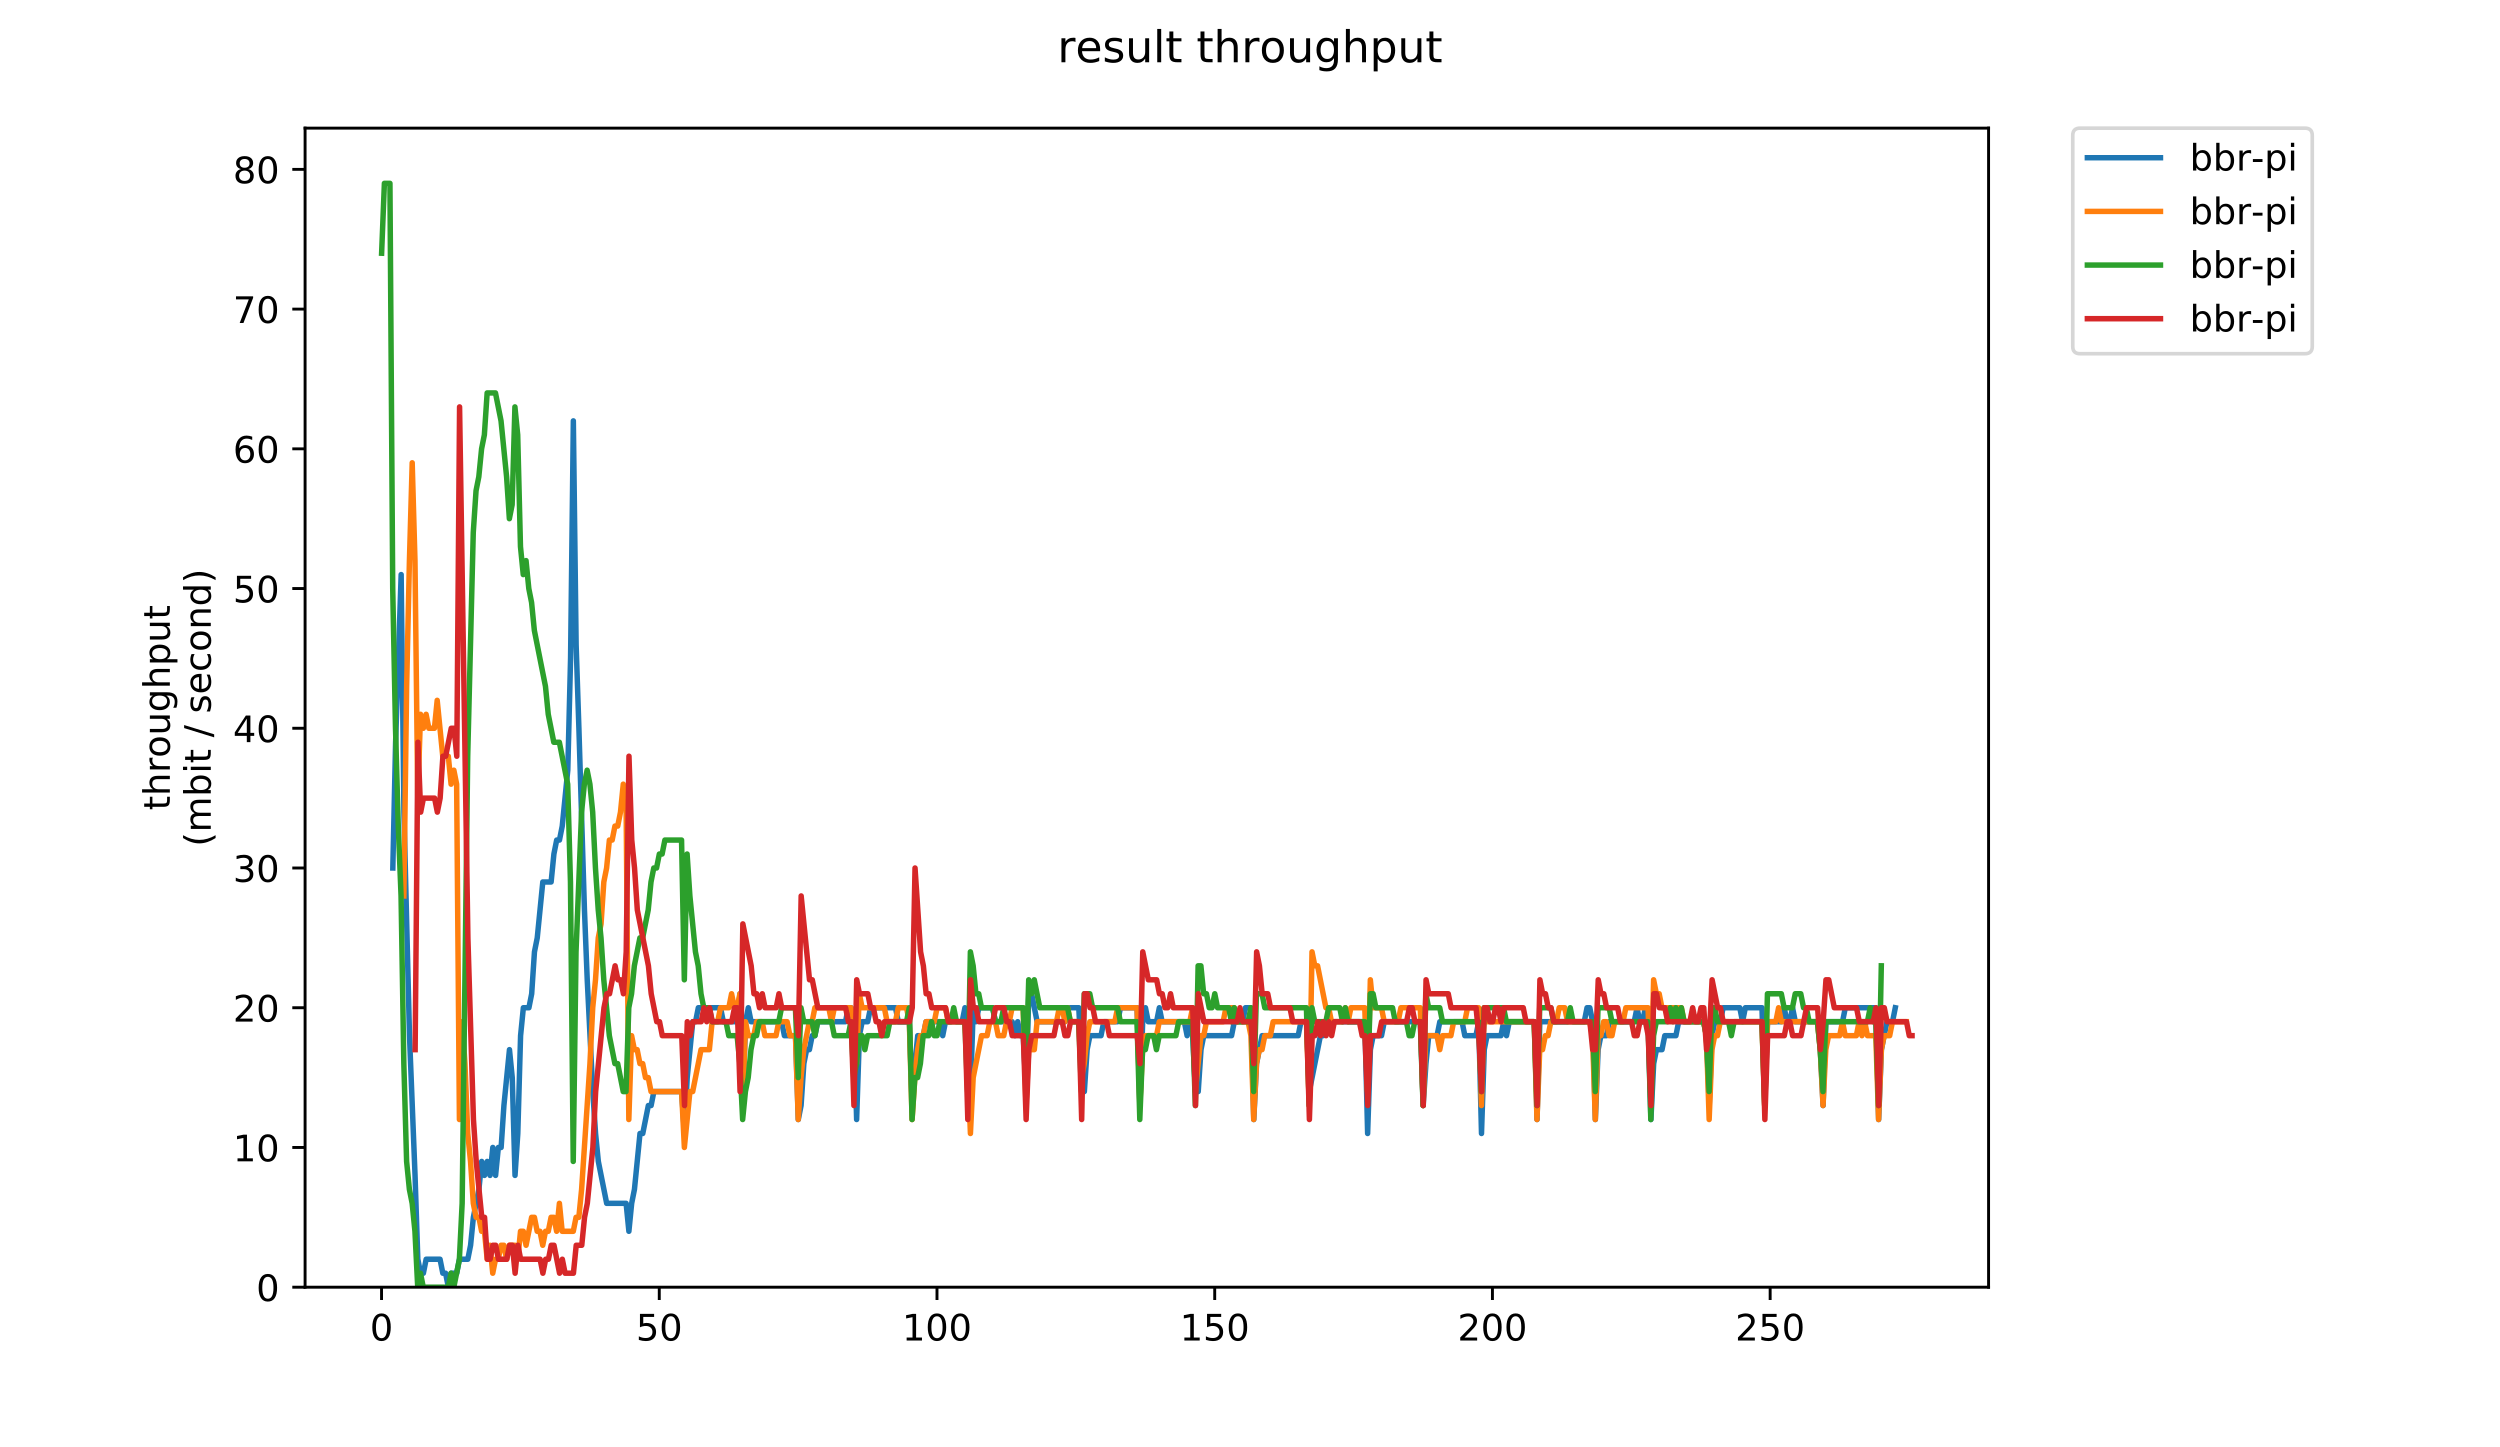 <?xml version="1.0" encoding="utf-8" standalone="no"?>
<!DOCTYPE svg PUBLIC "-//W3C//DTD SVG 1.1//EN"
  "http://www.w3.org/Graphics/SVG/1.1/DTD/svg11.dtd">
<!-- Created with matplotlib (https://matplotlib.org/) -->
<svg height="396pt" version="1.1" viewBox="0 0 684 396" width="684pt" xmlns="http://www.w3.org/2000/svg" xmlns:xlink="http://www.w3.org/1999/xlink">
 <defs>
  <style type="text/css">
*{stroke-linecap:butt;stroke-linejoin:round;}
  </style>
 </defs>
 <g id="figure_1">
  <g id="patch_1">
   <path d="M 0 396 
L 684 396 
L 684 0 
L 0 0 
z
" style="fill:#ffffff;"/>
  </g>
  <g id="axes_1">
   <g id="patch_2">
    <path d="M 83.472 352.174 
L 544.074 352.174 
L 544.074 35.062 
L 83.472 35.062 
z
" style="fill:#ffffff;"/>
   </g>
   <g id="matplotlib.axis_1">
    <g id="xtick_1">
     <g id="line2d_1">
      <defs>
       <path d="M 0 0 
L 0 3.5 
" id="m1e4460b862" style="stroke:#000000;stroke-width:0.8;"/>
      </defs>
      <g>
       <use style="stroke:#000000;stroke-width:0.8;" x="104.391" xlink:href="#m1e4460b862" y="352.174"/>
      </g>
     </g>
     <g id="text_1">
      <!-- 0 -->
      <defs>
       <path d="M 31.781 66.406 
Q 24.172 66.406 20.328 58.906 
Q 16.5 51.422 16.5 36.375 
Q 16.5 21.391 20.328 13.891 
Q 24.172 6.391 31.781 6.391 
Q 39.453 6.391 43.281 13.891 
Q 47.125 21.391 47.125 36.375 
Q 47.125 51.422 43.281 58.906 
Q 39.453 66.406 31.781 66.406 
z
M 31.781 74.219 
Q 44.047 74.219 50.516 64.516 
Q 56.984 54.828 56.984 36.375 
Q 56.984 17.969 50.516 8.266 
Q 44.047 -1.422 31.781 -1.422 
Q 19.531 -1.422 13.062 8.266 
Q 6.594 17.969 6.594 36.375 
Q 6.594 54.828 13.062 64.516 
Q 19.531 74.219 31.781 74.219 
z
" id="DejaVuSans-48"/>
      </defs>
      <g transform="translate(101.209 366.773)scale(0.1 -0.1)">
       <use xlink:href="#DejaVuSans-48"/>
      </g>
     </g>
    </g>
    <g id="xtick_2">
     <g id="line2d_2">
      <g>
       <use style="stroke:#000000;stroke-width:0.8;" x="180.375" xlink:href="#m1e4460b862" y="352.174"/>
      </g>
     </g>
     <g id="text_2">
      <!-- 50 -->
      <defs>
       <path d="M 10.797 72.906 
L 49.516 72.906 
L 49.516 64.594 
L 19.828 64.594 
L 19.828 46.734 
Q 21.969 47.469 24.109 47.828 
Q 26.266 48.188 28.422 48.188 
Q 40.625 48.188 47.75 41.5 
Q 54.891 34.812 54.891 23.391 
Q 54.891 11.625 47.562 5.094 
Q 40.234 -1.422 26.906 -1.422 
Q 22.312 -1.422 17.547 -0.641 
Q 12.797 0.141 7.719 1.703 
L 7.719 11.625 
Q 12.109 9.234 16.797 8.062 
Q 21.484 6.891 26.703 6.891 
Q 35.156 6.891 40.078 11.328 
Q 45.016 15.766 45.016 23.391 
Q 45.016 31 40.078 35.438 
Q 35.156 39.891 26.703 39.891 
Q 22.75 39.891 18.812 39.016 
Q 14.891 38.141 10.797 36.281 
z
" id="DejaVuSans-53"/>
      </defs>
      <g transform="translate(174.013 366.773)scale(0.1 -0.1)">
       <use xlink:href="#DejaVuSans-53"/>
       <use x="63.623" xlink:href="#DejaVuSans-48"/>
      </g>
     </g>
    </g>
    <g id="xtick_3">
     <g id="line2d_3">
      <g>
       <use style="stroke:#000000;stroke-width:0.8;" x="256.36" xlink:href="#m1e4460b862" y="352.174"/>
      </g>
     </g>
     <g id="text_3">
      <!-- 100 -->
      <defs>
       <path d="M 12.406 8.297 
L 28.516 8.297 
L 28.516 63.922 
L 10.984 60.406 
L 10.984 69.391 
L 28.422 72.906 
L 38.281 72.906 
L 38.281 8.297 
L 54.391 8.297 
L 54.391 0 
L 12.406 0 
z
" id="DejaVuSans-49"/>
      </defs>
      <g transform="translate(246.816 366.773)scale(0.1 -0.1)">
       <use xlink:href="#DejaVuSans-49"/>
       <use x="63.623" xlink:href="#DejaVuSans-48"/>
       <use x="127.246" xlink:href="#DejaVuSans-48"/>
      </g>
     </g>
    </g>
    <g id="xtick_4">
     <g id="line2d_4">
      <g>
       <use style="stroke:#000000;stroke-width:0.8;" x="332.345" xlink:href="#m1e4460b862" y="352.174"/>
      </g>
     </g>
     <g id="text_4">
      <!-- 150 -->
      <g transform="translate(322.801 366.773)scale(0.1 -0.1)">
       <use xlink:href="#DejaVuSans-49"/>
       <use x="63.623" xlink:href="#DejaVuSans-53"/>
       <use x="127.246" xlink:href="#DejaVuSans-48"/>
      </g>
     </g>
    </g>
    <g id="xtick_5">
     <g id="line2d_5">
      <g>
       <use style="stroke:#000000;stroke-width:0.8;" x="408.329" xlink:href="#m1e4460b862" y="352.174"/>
      </g>
     </g>
     <g id="text_5">
      <!-- 200 -->
      <defs>
       <path d="M 19.188 8.297 
L 53.609 8.297 
L 53.609 0 
L 7.328 0 
L 7.328 8.297 
Q 12.938 14.109 22.625 23.891 
Q 32.328 33.688 34.812 36.531 
Q 39.547 41.844 41.422 45.531 
Q 43.312 49.219 43.312 52.781 
Q 43.312 58.594 39.234 62.25 
Q 35.156 65.922 28.609 65.922 
Q 23.969 65.922 18.812 64.312 
Q 13.672 62.703 7.812 59.422 
L 7.812 69.391 
Q 13.766 71.781 18.938 73 
Q 24.125 74.219 28.422 74.219 
Q 39.75 74.219 46.484 68.547 
Q 53.219 62.891 53.219 53.422 
Q 53.219 48.922 51.531 44.891 
Q 49.859 40.875 45.406 35.406 
Q 44.188 33.984 37.641 27.219 
Q 31.109 20.453 19.188 8.297 
z
" id="DejaVuSans-50"/>
      </defs>
      <g transform="translate(398.785 366.773)scale(0.1 -0.1)">
       <use xlink:href="#DejaVuSans-50"/>
       <use x="63.623" xlink:href="#DejaVuSans-48"/>
       <use x="127.246" xlink:href="#DejaVuSans-48"/>
      </g>
     </g>
    </g>
    <g id="xtick_6">
     <g id="line2d_6">
      <g>
       <use style="stroke:#000000;stroke-width:0.8;" x="484.314" xlink:href="#m1e4460b862" y="352.174"/>
      </g>
     </g>
     <g id="text_6">
      <!-- 250 -->
      <g transform="translate(474.77 366.773)scale(0.1 -0.1)">
       <use xlink:href="#DejaVuSans-50"/>
       <use x="63.623" xlink:href="#DejaVuSans-53"/>
       <use x="127.246" xlink:href="#DejaVuSans-48"/>
      </g>
     </g>
    </g>
   </g>
   <g id="matplotlib.axis_2">
    <g id="ytick_1">
     <g id="line2d_7">
      <defs>
       <path d="M 0 0 
L -3.5 0 
" id="m28d7651793" style="stroke:#000000;stroke-width:0.8;"/>
      </defs>
      <g>
       <use style="stroke:#000000;stroke-width:0.8;" x="83.472" xlink:href="#m28d7651793" y="352.174"/>
      </g>
     </g>
     <g id="text_7">
      <!-- 0 -->
      <g transform="translate(70.11 355.973)scale(0.1 -0.1)">
       <use xlink:href="#DejaVuSans-48"/>
      </g>
     </g>
    </g>
    <g id="ytick_2">
     <g id="line2d_8">
      <g>
       <use style="stroke:#000000;stroke-width:0.8;" x="83.472" xlink:href="#m28d7651793" y="313.945"/>
      </g>
     </g>
     <g id="text_8">
      <!-- 10 -->
      <g transform="translate(63.747 317.744)scale(0.1 -0.1)">
       <use xlink:href="#DejaVuSans-49"/>
       <use x="63.623" xlink:href="#DejaVuSans-48"/>
      </g>
     </g>
    </g>
    <g id="ytick_3">
     <g id="line2d_9">
      <g>
       <use style="stroke:#000000;stroke-width:0.8;" x="83.472" xlink:href="#m28d7651793" y="275.716"/>
      </g>
     </g>
     <g id="text_9">
      <!-- 20 -->
      <g transform="translate(63.747 279.515)scale(0.1 -0.1)">
       <use xlink:href="#DejaVuSans-50"/>
       <use x="63.623" xlink:href="#DejaVuSans-48"/>
      </g>
     </g>
    </g>
    <g id="ytick_4">
     <g id="line2d_10">
      <g>
       <use style="stroke:#000000;stroke-width:0.8;" x="83.472" xlink:href="#m28d7651793" y="237.486"/>
      </g>
     </g>
     <g id="text_10">
      <!-- 30 -->
      <defs>
       <path d="M 40.578 39.312 
Q 47.656 37.797 51.625 33 
Q 55.609 28.219 55.609 21.188 
Q 55.609 10.406 48.188 4.484 
Q 40.766 -1.422 27.094 -1.422 
Q 22.516 -1.422 17.656 -0.516 
Q 12.797 0.391 7.625 2.203 
L 7.625 11.719 
Q 11.719 9.328 16.594 8.109 
Q 21.484 6.891 26.812 6.891 
Q 36.078 6.891 40.938 10.547 
Q 45.797 14.203 45.797 21.188 
Q 45.797 27.641 41.281 31.266 
Q 36.766 34.906 28.719 34.906 
L 20.219 34.906 
L 20.219 43.016 
L 29.109 43.016 
Q 36.375 43.016 40.234 45.922 
Q 44.094 48.828 44.094 54.297 
Q 44.094 59.906 40.109 62.906 
Q 36.141 65.922 28.719 65.922 
Q 24.656 65.922 20.016 65.031 
Q 15.375 64.156 9.812 62.312 
L 9.812 71.094 
Q 15.438 72.656 20.344 73.438 
Q 25.25 74.219 29.594 74.219 
Q 40.828 74.219 47.359 69.109 
Q 53.906 64.016 53.906 55.328 
Q 53.906 49.266 50.438 45.094 
Q 46.969 40.922 40.578 39.312 
z
" id="DejaVuSans-51"/>
      </defs>
      <g transform="translate(63.747 241.286)scale(0.1 -0.1)">
       <use xlink:href="#DejaVuSans-51"/>
       <use x="63.623" xlink:href="#DejaVuSans-48"/>
      </g>
     </g>
    </g>
    <g id="ytick_5">
     <g id="line2d_11">
      <g>
       <use style="stroke:#000000;stroke-width:0.8;" x="83.472" xlink:href="#m28d7651793" y="199.257"/>
      </g>
     </g>
     <g id="text_11">
      <!-- 40 -->
      <defs>
       <path d="M 37.797 64.312 
L 12.891 25.391 
L 37.797 25.391 
z
M 35.203 72.906 
L 47.609 72.906 
L 47.609 25.391 
L 58.016 25.391 
L 58.016 17.188 
L 47.609 17.188 
L 47.609 0 
L 37.797 0 
L 37.797 17.188 
L 4.891 17.188 
L 4.891 26.703 
z
" id="DejaVuSans-52"/>
      </defs>
      <g transform="translate(63.747 203.056)scale(0.1 -0.1)">
       <use xlink:href="#DejaVuSans-52"/>
       <use x="63.623" xlink:href="#DejaVuSans-48"/>
      </g>
     </g>
    </g>
    <g id="ytick_6">
     <g id="line2d_12">
      <g>
       <use style="stroke:#000000;stroke-width:0.8;" x="83.472" xlink:href="#m28d7651793" y="161.028"/>
      </g>
     </g>
     <g id="text_12">
      <!-- 50 -->
      <g transform="translate(63.747 164.827)scale(0.1 -0.1)">
       <use xlink:href="#DejaVuSans-53"/>
       <use x="63.623" xlink:href="#DejaVuSans-48"/>
      </g>
     </g>
    </g>
    <g id="ytick_7">
     <g id="line2d_13">
      <g>
       <use style="stroke:#000000;stroke-width:0.8;" x="83.472" xlink:href="#m28d7651793" y="122.799"/>
      </g>
     </g>
     <g id="text_13">
      <!-- 60 -->
      <defs>
       <path d="M 33.016 40.375 
Q 26.375 40.375 22.484 35.828 
Q 18.609 31.297 18.609 23.391 
Q 18.609 15.531 22.484 10.953 
Q 26.375 6.391 33.016 6.391 
Q 39.656 6.391 43.531 10.953 
Q 47.406 15.531 47.406 23.391 
Q 47.406 31.297 43.531 35.828 
Q 39.656 40.375 33.016 40.375 
z
M 52.594 71.297 
L 52.594 62.312 
Q 48.875 64.062 45.094 64.984 
Q 41.312 65.922 37.594 65.922 
Q 27.828 65.922 22.672 59.328 
Q 17.531 52.734 16.797 39.406 
Q 19.672 43.656 24.016 45.922 
Q 28.375 48.188 33.594 48.188 
Q 44.578 48.188 50.953 41.516 
Q 57.328 34.859 57.328 23.391 
Q 57.328 12.156 50.688 5.359 
Q 44.047 -1.422 33.016 -1.422 
Q 20.359 -1.422 13.672 8.266 
Q 6.984 17.969 6.984 36.375 
Q 6.984 53.656 15.188 63.938 
Q 23.391 74.219 37.203 74.219 
Q 40.922 74.219 44.703 73.484 
Q 48.484 72.75 52.594 71.297 
z
" id="DejaVuSans-54"/>
      </defs>
      <g transform="translate(63.747 126.598)scale(0.1 -0.1)">
       <use xlink:href="#DejaVuSans-54"/>
       <use x="63.623" xlink:href="#DejaVuSans-48"/>
      </g>
     </g>
    </g>
    <g id="ytick_8">
     <g id="line2d_14">
      <g>
       <use style="stroke:#000000;stroke-width:0.8;" x="83.472" xlink:href="#m28d7651793" y="84.569"/>
      </g>
     </g>
     <g id="text_14">
      <!-- 70 -->
      <defs>
       <path d="M 8.203 72.906 
L 55.078 72.906 
L 55.078 68.703 
L 28.609 0 
L 18.312 0 
L 43.219 64.594 
L 8.203 64.594 
z
" id="DejaVuSans-55"/>
      </defs>
      <g transform="translate(63.747 88.369)scale(0.1 -0.1)">
       <use xlink:href="#DejaVuSans-55"/>
       <use x="63.623" xlink:href="#DejaVuSans-48"/>
      </g>
     </g>
    </g>
    <g id="ytick_9">
     <g id="line2d_15">
      <g>
       <use style="stroke:#000000;stroke-width:0.8;" x="83.472" xlink:href="#m28d7651793" y="46.34"/>
      </g>
     </g>
     <g id="text_15">
      <!-- 80 -->
      <defs>
       <path d="M 31.781 34.625 
Q 24.75 34.625 20.719 30.859 
Q 16.703 27.094 16.703 20.516 
Q 16.703 13.922 20.719 10.156 
Q 24.75 6.391 31.781 6.391 
Q 38.812 6.391 42.859 10.172 
Q 46.922 13.969 46.922 20.516 
Q 46.922 27.094 42.891 30.859 
Q 38.875 34.625 31.781 34.625 
z
M 21.922 38.812 
Q 15.578 40.375 12.031 44.719 
Q 8.5 49.078 8.5 55.328 
Q 8.5 64.062 14.719 69.141 
Q 20.953 74.219 31.781 74.219 
Q 42.672 74.219 48.875 69.141 
Q 55.078 64.062 55.078 55.328 
Q 55.078 49.078 51.531 44.719 
Q 48 40.375 41.703 38.812 
Q 48.828 37.156 52.797 32.312 
Q 56.781 27.484 56.781 20.516 
Q 56.781 9.906 50.312 4.234 
Q 43.844 -1.422 31.781 -1.422 
Q 19.734 -1.422 13.25 4.234 
Q 6.781 9.906 6.781 20.516 
Q 6.781 27.484 10.781 32.312 
Q 14.797 37.156 21.922 38.812 
z
M 18.312 54.391 
Q 18.312 48.734 21.844 45.562 
Q 25.391 42.391 31.781 42.391 
Q 38.141 42.391 41.719 45.562 
Q 45.312 48.734 45.312 54.391 
Q 45.312 60.062 41.719 63.234 
Q 38.141 66.406 31.781 66.406 
Q 25.391 66.406 21.844 63.234 
Q 18.312 60.062 18.312 54.391 
z
" id="DejaVuSans-56"/>
      </defs>
      <g transform="translate(63.747 50.139)scale(0.1 -0.1)">
       <use xlink:href="#DejaVuSans-56"/>
       <use x="63.623" xlink:href="#DejaVuSans-48"/>
      </g>
     </g>
    </g>
    <g id="text_16">
     <!-- throughput -->
     <defs>
      <path d="M 18.312 70.219 
L 18.312 54.688 
L 36.812 54.688 
L 36.812 47.703 
L 18.312 47.703 
L 18.312 18.016 
Q 18.312 11.328 20.141 9.422 
Q 21.969 7.516 27.594 7.516 
L 36.812 7.516 
L 36.812 0 
L 27.594 0 
Q 17.188 0 13.234 3.875 
Q 9.281 7.766 9.281 18.016 
L 9.281 47.703 
L 2.688 47.703 
L 2.688 54.688 
L 9.281 54.688 
L 9.281 70.219 
z
" id="DejaVuSans-116"/>
      <path d="M 54.891 33.016 
L 54.891 0 
L 45.906 0 
L 45.906 32.719 
Q 45.906 40.484 42.875 44.328 
Q 39.844 48.188 33.797 48.188 
Q 26.516 48.188 22.312 43.547 
Q 18.109 38.922 18.109 30.906 
L 18.109 0 
L 9.078 0 
L 9.078 75.984 
L 18.109 75.984 
L 18.109 46.188 
Q 21.344 51.125 25.703 53.562 
Q 30.078 56 35.797 56 
Q 45.219 56 50.047 50.172 
Q 54.891 44.344 54.891 33.016 
z
" id="DejaVuSans-104"/>
      <path d="M 41.109 46.297 
Q 39.594 47.172 37.812 47.578 
Q 36.031 48 33.891 48 
Q 26.266 48 22.188 43.047 
Q 18.109 38.094 18.109 28.812 
L 18.109 0 
L 9.078 0 
L 9.078 54.688 
L 18.109 54.688 
L 18.109 46.188 
Q 20.953 51.172 25.484 53.578 
Q 30.031 56 36.531 56 
Q 37.453 56 38.578 55.875 
Q 39.703 55.766 41.062 55.516 
z
" id="DejaVuSans-114"/>
      <path d="M 30.609 48.391 
Q 23.391 48.391 19.188 42.75 
Q 14.984 37.109 14.984 27.297 
Q 14.984 17.484 19.156 11.844 
Q 23.344 6.203 30.609 6.203 
Q 37.797 6.203 41.984 11.859 
Q 46.188 17.531 46.188 27.297 
Q 46.188 37.016 41.984 42.703 
Q 37.797 48.391 30.609 48.391 
z
M 30.609 56 
Q 42.328 56 49.016 48.375 
Q 55.719 40.766 55.719 27.297 
Q 55.719 13.875 49.016 6.219 
Q 42.328 -1.422 30.609 -1.422 
Q 18.844 -1.422 12.172 6.219 
Q 5.516 13.875 5.516 27.297 
Q 5.516 40.766 12.172 48.375 
Q 18.844 56 30.609 56 
z
" id="DejaVuSans-111"/>
      <path d="M 8.5 21.578 
L 8.5 54.688 
L 17.484 54.688 
L 17.484 21.922 
Q 17.484 14.156 20.5 10.266 
Q 23.531 6.391 29.594 6.391 
Q 36.859 6.391 41.078 11.031 
Q 45.312 15.672 45.312 23.688 
L 45.312 54.688 
L 54.297 54.688 
L 54.297 0 
L 45.312 0 
L 45.312 8.406 
Q 42.047 3.422 37.719 1 
Q 33.406 -1.422 27.688 -1.422 
Q 18.266 -1.422 13.375 4.438 
Q 8.5 10.297 8.5 21.578 
z
M 31.109 56 
z
" id="DejaVuSans-117"/>
      <path d="M 45.406 27.984 
Q 45.406 37.75 41.375 43.109 
Q 37.359 48.484 30.078 48.484 
Q 22.859 48.484 18.828 43.109 
Q 14.797 37.75 14.797 27.984 
Q 14.797 18.266 18.828 12.891 
Q 22.859 7.516 30.078 7.516 
Q 37.359 7.516 41.375 12.891 
Q 45.406 18.266 45.406 27.984 
z
M 54.391 6.781 
Q 54.391 -7.172 48.188 -13.984 
Q 42 -20.797 29.203 -20.797 
Q 24.469 -20.797 20.266 -20.094 
Q 16.062 -19.391 12.109 -17.922 
L 12.109 -9.188 
Q 16.062 -11.328 19.922 -12.344 
Q 23.781 -13.375 27.781 -13.375 
Q 36.625 -13.375 41.016 -8.766 
Q 45.406 -4.156 45.406 5.172 
L 45.406 9.625 
Q 42.625 4.781 38.281 2.391 
Q 33.938 0 27.875 0 
Q 17.828 0 11.672 7.656 
Q 5.516 15.328 5.516 27.984 
Q 5.516 40.672 11.672 48.328 
Q 17.828 56 27.875 56 
Q 33.938 56 38.281 53.609 
Q 42.625 51.219 45.406 46.391 
L 45.406 54.688 
L 54.391 54.688 
z
" id="DejaVuSans-103"/>
      <path d="M 18.109 8.203 
L 18.109 -20.797 
L 9.078 -20.797 
L 9.078 54.688 
L 18.109 54.688 
L 18.109 46.391 
Q 20.953 51.266 25.266 53.625 
Q 29.594 56 35.594 56 
Q 45.562 56 51.781 48.094 
Q 58.016 40.188 58.016 27.297 
Q 58.016 14.406 51.781 6.484 
Q 45.562 -1.422 35.594 -1.422 
Q 29.594 -1.422 25.266 0.953 
Q 20.953 3.328 18.109 8.203 
z
M 48.688 27.297 
Q 48.688 37.203 44.609 42.844 
Q 40.531 48.484 33.406 48.484 
Q 26.266 48.484 22.188 42.844 
Q 18.109 37.203 18.109 27.297 
Q 18.109 17.391 22.188 11.75 
Q 26.266 6.109 33.406 6.109 
Q 40.531 6.109 44.609 11.75 
Q 48.688 17.391 48.688 27.297 
z
" id="DejaVuSans-112"/>
     </defs>
     <g transform="translate(46.47 221.675)rotate(-90)scale(0.1 -0.1)">
      <use xlink:href="#DejaVuSans-116"/>
      <use x="39.209" xlink:href="#DejaVuSans-104"/>
      <use x="102.588" xlink:href="#DejaVuSans-114"/>
      <use x="143.67" xlink:href="#DejaVuSans-111"/>
      <use x="204.852" xlink:href="#DejaVuSans-117"/>
      <use x="268.23" xlink:href="#DejaVuSans-103"/>
      <use x="331.707" xlink:href="#DejaVuSans-104"/>
      <use x="395.086" xlink:href="#DejaVuSans-112"/>
      <use x="458.562" xlink:href="#DejaVuSans-117"/>
      <use x="521.941" xlink:href="#DejaVuSans-116"/>
     </g>
     <!-- (mbit / second) -->
     <defs>
      <path d="M 31 75.875 
Q 24.469 64.656 21.281 53.656 
Q 18.109 42.672 18.109 31.391 
Q 18.109 20.125 21.312 9.062 
Q 24.516 -2 31 -13.188 
L 23.188 -13.188 
Q 15.875 -1.703 12.234 9.375 
Q 8.594 20.453 8.594 31.391 
Q 8.594 42.281 12.203 53.312 
Q 15.828 64.359 23.188 75.875 
z
" id="DejaVuSans-40"/>
      <path d="M 52 44.188 
Q 55.375 50.25 60.062 53.125 
Q 64.75 56 71.094 56 
Q 79.641 56 84.281 50.016 
Q 88.922 44.047 88.922 33.016 
L 88.922 0 
L 79.891 0 
L 79.891 32.719 
Q 79.891 40.578 77.094 44.375 
Q 74.312 48.188 68.609 48.188 
Q 61.625 48.188 57.562 43.547 
Q 53.516 38.922 53.516 30.906 
L 53.516 0 
L 44.484 0 
L 44.484 32.719 
Q 44.484 40.625 41.703 44.406 
Q 38.922 48.188 33.109 48.188 
Q 26.219 48.188 22.156 43.531 
Q 18.109 38.875 18.109 30.906 
L 18.109 0 
L 9.078 0 
L 9.078 54.688 
L 18.109 54.688 
L 18.109 46.188 
Q 21.188 51.219 25.484 53.609 
Q 29.781 56 35.688 56 
Q 41.656 56 45.828 52.969 
Q 50 49.953 52 44.188 
z
" id="DejaVuSans-109"/>
      <path d="M 48.688 27.297 
Q 48.688 37.203 44.609 42.844 
Q 40.531 48.484 33.406 48.484 
Q 26.266 48.484 22.188 42.844 
Q 18.109 37.203 18.109 27.297 
Q 18.109 17.391 22.188 11.75 
Q 26.266 6.109 33.406 6.109 
Q 40.531 6.109 44.609 11.75 
Q 48.688 17.391 48.688 27.297 
z
M 18.109 46.391 
Q 20.953 51.266 25.266 53.625 
Q 29.594 56 35.594 56 
Q 45.562 56 51.781 48.094 
Q 58.016 40.188 58.016 27.297 
Q 58.016 14.406 51.781 6.484 
Q 45.562 -1.422 35.594 -1.422 
Q 29.594 -1.422 25.266 0.953 
Q 20.953 3.328 18.109 8.203 
L 18.109 0 
L 9.078 0 
L 9.078 75.984 
L 18.109 75.984 
z
" id="DejaVuSans-98"/>
      <path d="M 9.422 54.688 
L 18.406 54.688 
L 18.406 0 
L 9.422 0 
z
M 9.422 75.984 
L 18.406 75.984 
L 18.406 64.594 
L 9.422 64.594 
z
" id="DejaVuSans-105"/>
      <path id="DejaVuSans-32"/>
      <path d="M 25.391 72.906 
L 33.688 72.906 
L 8.297 -9.281 
L 0 -9.281 
z
" id="DejaVuSans-47"/>
      <path d="M 44.281 53.078 
L 44.281 44.578 
Q 40.484 46.531 36.375 47.5 
Q 32.281 48.484 27.875 48.484 
Q 21.188 48.484 17.844 46.438 
Q 14.5 44.391 14.5 40.281 
Q 14.5 37.156 16.891 35.375 
Q 19.281 33.594 26.516 31.984 
L 29.594 31.297 
Q 39.156 29.25 43.188 25.516 
Q 47.219 21.781 47.219 15.094 
Q 47.219 7.469 41.188 3.016 
Q 35.156 -1.422 24.609 -1.422 
Q 20.219 -1.422 15.453 -0.562 
Q 10.688 0.297 5.422 2 
L 5.422 11.281 
Q 10.406 8.688 15.234 7.391 
Q 20.062 6.109 24.812 6.109 
Q 31.156 6.109 34.562 8.281 
Q 37.984 10.453 37.984 14.406 
Q 37.984 18.062 35.516 20.016 
Q 33.062 21.969 24.703 23.781 
L 21.578 24.516 
Q 13.234 26.266 9.516 29.906 
Q 5.812 33.547 5.812 39.891 
Q 5.812 47.609 11.281 51.797 
Q 16.75 56 26.812 56 
Q 31.781 56 36.172 55.266 
Q 40.578 54.547 44.281 53.078 
z
" id="DejaVuSans-115"/>
      <path d="M 56.203 29.594 
L 56.203 25.203 
L 14.891 25.203 
Q 15.484 15.922 20.484 11.062 
Q 25.484 6.203 34.422 6.203 
Q 39.594 6.203 44.453 7.469 
Q 49.312 8.734 54.109 11.281 
L 54.109 2.781 
Q 49.266 0.734 44.188 -0.344 
Q 39.109 -1.422 33.891 -1.422 
Q 20.797 -1.422 13.156 6.188 
Q 5.516 13.812 5.516 26.812 
Q 5.516 40.234 12.766 48.109 
Q 20.016 56 32.328 56 
Q 43.359 56 49.781 48.891 
Q 56.203 41.797 56.203 29.594 
z
M 47.219 32.234 
Q 47.125 39.594 43.094 43.984 
Q 39.062 48.391 32.422 48.391 
Q 24.906 48.391 20.391 44.141 
Q 15.875 39.891 15.188 32.172 
z
" id="DejaVuSans-101"/>
      <path d="M 48.781 52.594 
L 48.781 44.188 
Q 44.969 46.297 41.141 47.344 
Q 37.312 48.391 33.406 48.391 
Q 24.656 48.391 19.812 42.844 
Q 14.984 37.312 14.984 27.297 
Q 14.984 17.281 19.812 11.734 
Q 24.656 6.203 33.406 6.203 
Q 37.312 6.203 41.141 7.25 
Q 44.969 8.297 48.781 10.406 
L 48.781 2.094 
Q 45.016 0.344 40.984 -0.531 
Q 36.969 -1.422 32.422 -1.422 
Q 20.062 -1.422 12.781 6.344 
Q 5.516 14.109 5.516 27.297 
Q 5.516 40.672 12.859 48.328 
Q 20.219 56 33.016 56 
Q 37.156 56 41.109 55.141 
Q 45.062 54.297 48.781 52.594 
z
" id="DejaVuSans-99"/>
      <path d="M 54.891 33.016 
L 54.891 0 
L 45.906 0 
L 45.906 32.719 
Q 45.906 40.484 42.875 44.328 
Q 39.844 48.188 33.797 48.188 
Q 26.516 48.188 22.312 43.547 
Q 18.109 38.922 18.109 30.906 
L 18.109 0 
L 9.078 0 
L 9.078 54.688 
L 18.109 54.688 
L 18.109 46.188 
Q 21.344 51.125 25.703 53.562 
Q 30.078 56 35.797 56 
Q 45.219 56 50.047 50.172 
Q 54.891 44.344 54.891 33.016 
z
" id="DejaVuSans-110"/>
      <path d="M 45.406 46.391 
L 45.406 75.984 
L 54.391 75.984 
L 54.391 0 
L 45.406 0 
L 45.406 8.203 
Q 42.578 3.328 38.25 0.953 
Q 33.938 -1.422 27.875 -1.422 
Q 17.969 -1.422 11.734 6.484 
Q 5.516 14.406 5.516 27.297 
Q 5.516 40.188 11.734 48.094 
Q 17.969 56 27.875 56 
Q 33.938 56 38.25 53.625 
Q 42.578 51.266 45.406 46.391 
z
M 14.797 27.297 
Q 14.797 17.391 18.875 11.75 
Q 22.953 6.109 30.078 6.109 
Q 37.203 6.109 41.297 11.75 
Q 45.406 17.391 45.406 27.297 
Q 45.406 37.203 41.297 42.844 
Q 37.203 48.484 30.078 48.484 
Q 22.953 48.484 18.875 42.844 
Q 14.797 37.203 14.797 27.297 
z
" id="DejaVuSans-100"/>
      <path d="M 8.016 75.875 
L 15.828 75.875 
Q 23.141 64.359 26.781 53.312 
Q 30.422 42.281 30.422 31.391 
Q 30.422 20.453 26.781 9.375 
Q 23.141 -1.703 15.828 -13.188 
L 8.016 -13.188 
Q 14.5 -2 17.703 9.062 
Q 20.906 20.125 20.906 31.391 
Q 20.906 42.672 17.703 53.656 
Q 14.5 64.656 8.016 75.875 
z
" id="DejaVuSans-41"/>
     </defs>
     <g transform="translate(57.668 231.609)rotate(-90)scale(0.1 -0.1)">
      <use xlink:href="#DejaVuSans-40"/>
      <use x="39.014" xlink:href="#DejaVuSans-109"/>
      <use x="136.426" xlink:href="#DejaVuSans-98"/>
      <use x="199.902" xlink:href="#DejaVuSans-105"/>
      <use x="227.686" xlink:href="#DejaVuSans-116"/>
      <use x="266.895" xlink:href="#DejaVuSans-32"/>
      <use x="298.682" xlink:href="#DejaVuSans-47"/>
      <use x="332.373" xlink:href="#DejaVuSans-32"/>
      <use x="364.16" xlink:href="#DejaVuSans-115"/>
      <use x="416.26" xlink:href="#DejaVuSans-101"/>
      <use x="477.783" xlink:href="#DejaVuSans-99"/>
      <use x="532.764" xlink:href="#DejaVuSans-111"/>
      <use x="593.945" xlink:href="#DejaVuSans-110"/>
      <use x="657.324" xlink:href="#DejaVuSans-100"/>
      <use x="720.801" xlink:href="#DejaVuSans-41"/>
     </g>
    </g>
   </g>
   <g id="line2d_16">
    <path clip-path="url(#p1eeceef48e)" d="M 107.477 237.486 
L 108.237 203.08 
L 109.757 157.205 
L 110.516 222.195 
L 112.036 283.362 
L 113.556 321.591 
L 114.316 344.528 
L 115.076 348.351 
L 115.835 348.351 
L 116.595 344.528 
L 120.394 344.528 
L 121.154 348.351 
L 121.914 348.351 
L 122.674 352.174 
L 123.434 348.351 
L 124.954 348.351 
L 125.713 344.528 
L 127.993 344.528 
L 128.753 340.705 
L 129.513 333.06 
L 131.032 325.414 
L 131.792 317.768 
L 132.552 321.591 
L 133.312 317.768 
L 134.072 321.591 
L 134.832 313.945 
L 135.591 321.591 
L 136.351 313.945 
L 137.111 313.945 
L 137.871 302.476 
L 139.391 287.184 
L 140.15 294.83 
L 140.91 321.591 
L 141.67 310.122 
L 142.43 283.362 
L 143.19 275.716 
L 144.71 275.716 
L 145.469 271.893 
L 146.229 260.424 
L 146.989 256.601 
L 148.509 241.309 
L 150.788 241.309 
L 151.548 233.663 
L 152.308 229.841 
L 153.068 229.841 
L 153.828 226.018 
L 155.347 210.726 
L 156.107 180.143 
L 156.867 115.153 
L 157.627 176.32 
L 158.387 199.257 
L 159.906 248.955 
L 160.666 268.07 
L 162.186 298.653 
L 162.946 310.122 
L 163.706 317.768 
L 165.985 329.237 
L 171.304 329.237 
L 172.064 336.882 
L 172.824 329.237 
L 173.584 325.414 
L 175.103 310.122 
L 175.863 310.122 
L 177.383 302.476 
L 178.143 302.476 
L 178.903 298.653 
L 186.501 298.653 
L 187.261 310.122 
L 188.021 294.83 
L 189.54 279.539 
L 190.3 279.539 
L 191.06 275.716 
L 197.139 275.716 
L 197.899 279.539 
L 201.698 279.539 
L 202.458 271.893 
L 203.218 302.476 
L 203.978 279.539 
L 204.737 275.716 
L 205.497 279.539 
L 213.856 279.539 
L 214.615 283.362 
L 217.655 283.362 
L 218.415 306.299 
L 219.174 302.476 
L 219.934 291.007 
L 220.694 287.184 
L 221.454 287.184 
L 222.214 283.362 
L 222.974 283.362 
L 223.734 279.539 
L 231.332 279.539 
L 232.092 275.716 
L 232.852 275.716 
L 233.612 279.539 
L 234.371 306.299 
L 235.131 283.362 
L 235.891 279.539 
L 237.411 279.539 
L 238.171 275.716 
L 245.009 275.716 
L 245.769 279.539 
L 248.809 279.539 
L 249.568 302.476 
L 250.328 291.007 
L 251.088 283.362 
L 252.608 283.362 
L 253.368 279.539 
L 257.167 279.539 
L 257.927 283.362 
L 258.687 279.539 
L 263.246 279.539 
L 264.005 275.716 
L 264.765 283.362 
L 265.525 298.653 
L 266.285 275.716 
L 267.045 279.539 
L 267.805 275.716 
L 271.604 275.716 
L 272.364 279.539 
L 276.923 279.539 
L 277.683 283.362 
L 278.443 279.539 
L 279.202 283.362 
L 279.962 283.362 
L 280.722 298.653 
L 281.482 271.893 
L 282.242 271.893 
L 283.761 279.539 
L 291.36 279.539 
L 292.12 275.716 
L 295.159 275.716 
L 295.919 291.007 
L 296.679 298.653 
L 297.439 287.184 
L 298.199 283.362 
L 301.238 283.362 
L 301.998 279.539 
L 305.797 279.539 
L 306.557 275.716 
L 311.116 275.716 
L 311.876 302.476 
L 312.636 279.539 
L 313.395 275.716 
L 314.155 279.539 
L 316.435 279.539 
L 317.195 275.716 
L 317.955 279.539 
L 324.033 279.539 
L 324.793 283.362 
L 325.553 279.539 
L 326.313 283.362 
L 327.073 298.653 
L 327.833 298.653 
L 328.592 287.184 
L 329.352 283.362 
L 336.951 283.362 
L 337.711 279.539 
L 339.99 279.539 
L 340.75 275.716 
L 342.27 275.716 
L 343.03 306.299 
L 343.789 291.007 
L 345.309 283.362 
L 355.187 283.362 
L 355.947 279.539 
L 357.467 279.539 
L 358.226 298.653 
L 361.266 283.362 
L 362.026 283.362 
L 362.786 279.539 
L 373.423 279.539 
L 374.183 310.122 
L 374.943 287.184 
L 375.703 283.362 
L 377.982 283.362 
L 378.742 279.539 
L 388.62 279.539 
L 389.38 302.476 
L 390.14 291.007 
L 390.9 283.362 
L 393.179 283.362 
L 393.939 279.539 
L 400.018 279.539 
L 400.778 283.362 
L 403.817 283.362 
L 404.577 279.539 
L 405.337 310.122 
L 406.097 287.184 
L 406.857 283.362 
L 410.656 283.362 
L 411.416 279.539 
L 412.176 283.362 
L 412.935 279.539 
L 419.774 279.539 
L 420.534 306.299 
L 421.294 279.539 
L 433.451 279.539 
L 434.211 275.716 
L 434.971 275.716 
L 435.731 279.539 
L 436.491 306.299 
L 437.25 287.184 
L 438.01 283.362 
L 439.53 283.362 
L 440.29 279.539 
L 447.128 279.539 
L 447.888 275.716 
L 448.648 279.539 
L 449.408 279.539 
L 450.168 275.716 
L 450.928 279.539 
L 451.688 306.299 
L 452.447 291.007 
L 453.207 287.184 
L 454.727 287.184 
L 455.487 283.362 
L 458.526 283.362 
L 459.286 279.539 
L 466.125 279.539 
L 466.885 283.362 
L 467.644 302.476 
L 468.404 283.362 
L 469.164 279.539 
L 470.684 279.539 
L 471.444 275.716 
L 476.003 275.716 
L 476.763 279.539 
L 477.522 275.716 
L 482.081 275.716 
L 482.841 302.476 
L 483.601 279.539 
L 487.4 279.539 
L 488.16 275.716 
L 488.92 279.539 
L 489.68 279.539 
L 490.44 275.716 
L 491.2 279.539 
L 497.278 279.539 
L 498.038 287.184 
L 498.798 302.476 
L 499.558 279.539 
L 504.117 279.539 
L 504.877 275.716 
L 513.235 275.716 
L 513.995 306.299 
L 514.755 287.184 
L 516.275 279.539 
L 517.794 279.539 
L 518.554 275.716 
L 518.554 275.716 
" style="fill:none;stroke:#1f77b4;stroke-linecap:square;stroke-width:1.5;"/>
   </g>
   <g id="line2d_17">
    <path clip-path="url(#p1eeceef48e)" d="M 110.498 245.132 
L 111.258 187.788 
L 112.018 153.382 
L 112.778 126.622 
L 113.538 153.382 
L 114.297 218.372 
L 115.057 195.434 
L 115.817 199.257 
L 116.577 195.434 
L 117.337 199.257 
L 118.857 199.257 
L 119.616 191.611 
L 121.136 206.903 
L 122.656 206.903 
L 123.416 214.549 
L 124.175 210.726 
L 124.935 214.549 
L 125.695 306.299 
L 126.455 279.539 
L 127.215 291.007 
L 127.975 310.122 
L 128.735 317.768 
L 129.494 329.237 
L 130.254 333.06 
L 131.014 333.06 
L 131.774 336.882 
L 132.534 336.882 
L 133.294 344.528 
L 134.053 340.705 
L 134.813 348.351 
L 135.573 344.528 
L 136.333 344.528 
L 137.093 340.705 
L 137.853 340.705 
L 138.613 344.528 
L 139.372 340.705 
L 140.892 340.705 
L 141.652 344.528 
L 142.412 336.882 
L 143.172 336.882 
L 143.931 340.705 
L 145.451 333.06 
L 146.211 333.06 
L 146.971 336.882 
L 147.731 336.882 
L 148.491 340.705 
L 149.25 336.882 
L 150.01 336.882 
L 150.77 333.06 
L 151.53 333.06 
L 152.29 336.882 
L 153.05 329.237 
L 153.809 336.882 
L 156.849 336.882 
L 157.609 333.06 
L 158.369 333.06 
L 159.128 325.414 
L 161.408 291.007 
L 162.168 275.716 
L 162.928 268.07 
L 163.687 256.601 
L 164.447 252.778 
L 165.207 241.309 
L 165.967 237.486 
L 166.727 229.841 
L 167.487 229.841 
L 168.247 226.018 
L 169.006 226.018 
L 169.766 222.195 
L 170.526 214.549 
L 171.286 218.372 
L 172.046 306.299 
L 172.806 283.362 
L 173.565 287.184 
L 174.325 287.184 
L 175.085 291.007 
L 175.845 291.007 
L 176.605 294.83 
L 177.365 294.83 
L 178.125 298.653 
L 186.483 298.653 
L 187.243 313.945 
L 188.762 298.653 
L 189.522 298.653 
L 191.802 287.184 
L 194.081 287.184 
L 194.841 279.539 
L 196.361 279.539 
L 197.121 275.716 
L 199.4 275.716 
L 200.16 271.893 
L 200.92 275.716 
L 201.68 275.716 
L 202.44 271.893 
L 203.199 302.476 
L 203.959 279.539 
L 204.719 283.362 
L 206.239 283.362 
L 206.999 279.539 
L 208.518 279.539 
L 209.278 283.362 
L 212.318 283.362 
L 213.077 279.539 
L 215.357 279.539 
L 216.117 283.362 
L 217.637 283.362 
L 218.396 306.299 
L 219.156 294.83 
L 219.916 287.184 
L 221.436 279.539 
L 222.196 279.539 
L 222.955 275.716 
L 226.755 275.716 
L 227.515 279.539 
L 228.274 275.716 
L 232.833 275.716 
L 233.593 279.539 
L 234.353 291.007 
L 235.113 271.893 
L 235.873 275.716 
L 241.952 275.716 
L 242.712 279.539 
L 244.991 279.539 
L 245.751 275.716 
L 248.03 275.716 
L 248.79 279.539 
L 249.55 306.299 
L 250.31 294.83 
L 251.07 287.184 
L 251.83 283.362 
L 252.59 283.362 
L 253.349 279.539 
L 255.629 279.539 
L 256.389 275.716 
L 258.668 275.716 
L 259.428 279.539 
L 263.987 279.539 
L 264.747 291.007 
L 265.507 310.122 
L 266.267 294.83 
L 268.546 283.362 
L 270.066 283.362 
L 270.826 279.539 
L 272.346 279.539 
L 273.105 283.362 
L 274.625 283.362 
L 275.385 279.539 
L 276.145 279.539 
L 276.905 275.716 
L 279.944 275.716 
L 280.704 302.476 
L 281.464 287.184 
L 282.983 287.184 
L 283.743 279.539 
L 289.062 279.539 
L 289.822 275.716 
L 290.582 275.716 
L 291.342 279.539 
L 292.102 275.716 
L 292.861 279.539 
L 295.141 279.539 
L 295.901 294.83 
L 296.661 291.007 
L 297.42 283.362 
L 298.18 279.539 
L 305.019 279.539 
L 305.779 275.716 
L 311.098 275.716 
L 311.858 302.476 
L 312.617 287.184 
L 313.377 283.362 
L 316.417 283.362 
L 317.176 279.539 
L 325.535 279.539 
L 326.295 275.716 
L 327.054 298.653 
L 328.574 283.362 
L 329.334 283.362 
L 330.094 279.539 
L 334.653 279.539 
L 335.413 275.716 
L 337.692 275.716 
L 338.452 279.539 
L 341.492 279.539 
L 342.251 283.362 
L 343.011 306.299 
L 343.771 291.007 
L 344.531 287.184 
L 345.291 287.184 
L 346.051 283.362 
L 347.57 283.362 
L 348.33 279.539 
L 357.448 279.539 
L 358.208 302.476 
L 358.968 260.424 
L 359.728 264.247 
L 360.488 264.247 
L 362.767 275.716 
L 363.527 275.716 
L 364.287 279.539 
L 367.326 279.539 
L 368.086 275.716 
L 368.846 279.539 
L 369.606 275.716 
L 373.405 275.716 
L 374.165 298.653 
L 374.925 268.07 
L 375.685 275.716 
L 377.964 275.716 
L 378.724 279.539 
L 382.523 279.539 
L 383.283 275.716 
L 388.602 275.716 
L 389.362 302.476 
L 390.122 283.362 
L 393.161 283.362 
L 393.921 287.184 
L 394.681 283.362 
L 396.96 283.362 
L 397.72 279.539 
L 400.76 279.539 
L 401.519 275.716 
L 404.559 275.716 
L 405.319 302.476 
L 406.079 275.716 
L 406.838 279.539 
L 419.756 279.539 
L 420.516 306.299 
L 421.275 287.184 
L 422.035 287.184 
L 422.795 283.362 
L 423.555 283.362 
L 424.315 279.539 
L 425.835 279.539 
L 426.594 275.716 
L 428.114 275.716 
L 428.874 279.539 
L 434.953 279.539 
L 435.713 283.362 
L 436.472 306.299 
L 437.232 283.362 
L 437.992 283.362 
L 438.752 279.539 
L 439.512 279.539 
L 440.272 283.362 
L 441.031 283.362 
L 441.791 279.539 
L 444.071 279.539 
L 444.831 275.716 
L 450.909 275.716 
L 451.669 298.653 
L 452.429 268.07 
L 453.189 271.893 
L 453.949 271.893 
L 454.709 275.716 
L 460.028 275.716 
L 460.787 279.539 
L 466.106 279.539 
L 466.866 283.362 
L 467.626 306.299 
L 468.386 287.184 
L 469.146 283.362 
L 469.906 283.362 
L 470.666 279.539 
L 482.063 279.539 
L 482.823 302.476 
L 483.583 279.539 
L 485.862 279.539 
L 486.622 275.716 
L 487.382 279.539 
L 497.26 279.539 
L 498.02 287.184 
L 498.78 302.476 
L 499.54 287.184 
L 500.3 283.362 
L 503.339 283.362 
L 504.099 279.539 
L 504.859 283.362 
L 507.898 283.362 
L 508.658 279.539 
L 509.418 283.362 
L 510.178 279.539 
L 510.937 283.362 
L 513.217 283.362 
L 513.977 306.299 
L 514.737 287.184 
L 515.496 283.362 
L 517.016 283.362 
L 517.776 279.539 
L 521.575 279.539 
L 521.575 279.539 
" style="fill:none;stroke:#ff7f0e;stroke-linecap:square;stroke-width:1.5;"/>
   </g>
   <g id="line2d_18">
    <path clip-path="url(#p1eeceef48e)" d="M 104.409 69.278 
L 105.169 50.163 
L 106.688 50.163 
L 107.448 161.028 
L 108.208 199.257 
L 108.968 226.018 
L 109.728 245.132 
L 110.488 291.007 
L 111.247 317.768 
L 112.007 325.414 
L 112.767 329.237 
L 113.527 336.882 
L 114.287 352.174 
L 115.047 348.351 
L 115.806 352.174 
L 122.645 352.174 
L 123.405 348.351 
L 124.165 352.174 
L 125.684 344.528 
L 126.444 329.237 
L 127.964 206.903 
L 129.484 145.736 
L 130.244 134.267 
L 131.003 130.444 
L 131.763 122.799 
L 132.523 118.976 
L 133.283 107.507 
L 135.562 107.507 
L 137.082 115.153 
L 138.602 130.444 
L 139.362 141.913 
L 140.122 138.09 
L 140.881 111.33 
L 141.641 118.976 
L 142.401 149.559 
L 143.161 157.205 
L 143.921 153.382 
L 144.681 161.028 
L 145.44 164.851 
L 146.2 172.497 
L 149.24 187.788 
L 150 195.434 
L 151.519 203.08 
L 153.039 203.08 
L 155.319 214.549 
L 156.078 241.309 
L 156.838 317.768 
L 157.598 260.424 
L 159.118 222.195 
L 159.878 214.549 
L 160.637 210.726 
L 161.397 214.549 
L 162.157 222.195 
L 162.917 237.486 
L 163.677 248.955 
L 164.437 256.601 
L 165.197 268.07 
L 166.716 283.362 
L 168.236 291.007 
L 168.996 291.007 
L 170.515 298.653 
L 171.275 298.653 
L 172.035 275.716 
L 172.795 271.893 
L 173.555 264.247 
L 175.075 256.601 
L 175.834 256.601 
L 177.354 248.955 
L 178.114 241.309 
L 178.874 237.486 
L 179.634 237.486 
L 180.393 233.663 
L 181.153 233.663 
L 181.913 229.841 
L 186.472 229.841 
L 187.232 268.07 
L 187.992 233.663 
L 188.752 245.132 
L 190.271 260.424 
L 191.031 264.247 
L 191.791 271.893 
L 192.551 275.716 
L 194.071 275.716 
L 194.831 279.539 
L 198.63 279.539 
L 199.39 283.362 
L 201.669 283.362 
L 202.429 291.007 
L 203.189 306.299 
L 203.949 298.653 
L 204.709 294.83 
L 205.468 287.184 
L 206.228 283.362 
L 206.988 283.362 
L 207.748 279.539 
L 213.067 279.539 
L 213.827 275.716 
L 217.626 275.716 
L 218.386 294.83 
L 219.146 275.716 
L 219.905 279.539 
L 222.185 279.539 
L 222.945 283.362 
L 223.705 279.539 
L 227.504 279.539 
L 228.264 283.362 
L 232.063 283.362 
L 232.823 279.539 
L 233.583 294.83 
L 234.343 291.007 
L 235.102 283.362 
L 235.862 283.362 
L 236.622 287.184 
L 237.382 283.362 
L 242.701 283.362 
L 243.461 279.539 
L 248.02 279.539 
L 248.78 275.716 
L 249.539 306.299 
L 250.299 294.83 
L 251.059 294.83 
L 251.819 291.007 
L 252.579 283.362 
L 254.099 283.362 
L 254.858 279.539 
L 255.618 283.362 
L 256.378 283.362 
L 257.138 279.539 
L 260.177 279.539 
L 260.937 275.716 
L 261.697 279.539 
L 263.977 279.539 
L 264.736 298.653 
L 265.496 260.424 
L 266.256 264.247 
L 267.016 271.893 
L 267.776 271.893 
L 268.536 275.716 
L 271.575 275.716 
L 272.335 279.539 
L 273.855 279.539 
L 274.614 275.716 
L 279.933 275.716 
L 280.693 294.83 
L 281.453 268.07 
L 282.213 271.893 
L 282.973 268.07 
L 284.492 275.716 
L 292.091 275.716 
L 292.851 279.539 
L 295.13 279.539 
L 295.89 298.653 
L 296.65 271.893 
L 298.17 271.893 
L 298.93 275.716 
L 305.768 275.716 
L 306.528 279.539 
L 311.087 279.539 
L 311.847 306.299 
L 312.607 287.184 
L 313.367 287.184 
L 314.126 283.362 
L 315.646 283.362 
L 316.406 287.184 
L 317.166 283.362 
L 321.725 283.362 
L 322.485 279.539 
L 326.284 279.539 
L 327.044 302.476 
L 327.804 264.247 
L 328.564 264.247 
L 329.323 271.893 
L 330.083 271.893 
L 330.843 275.716 
L 331.603 275.716 
L 332.363 271.893 
L 333.123 275.716 
L 336.162 275.716 
L 336.922 279.539 
L 337.682 275.716 
L 338.442 279.539 
L 341.481 279.539 
L 342.241 275.716 
L 343.001 298.653 
L 343.76 271.893 
L 345.28 271.893 
L 346.04 275.716 
L 357.438 275.716 
L 358.198 302.476 
L 358.957 275.716 
L 359.717 279.539 
L 362.757 279.539 
L 363.516 275.716 
L 366.556 275.716 
L 367.316 279.539 
L 368.076 275.716 
L 368.835 279.539 
L 373.394 279.539 
L 374.154 298.653 
L 374.914 271.893 
L 375.674 271.893 
L 376.434 275.716 
L 380.993 275.716 
L 381.753 279.539 
L 384.792 279.539 
L 385.552 283.362 
L 386.312 283.362 
L 387.072 279.539 
L 388.591 279.539 
L 389.351 302.476 
L 390.111 271.893 
L 390.871 275.716 
L 393.91 275.716 
L 394.67 279.539 
L 404.548 279.539 
L 405.308 298.653 
L 406.068 275.716 
L 411.387 275.716 
L 412.147 279.539 
L 419.745 279.539 
L 420.505 302.476 
L 421.265 275.716 
L 424.304 275.716 
L 425.064 279.539 
L 428.863 279.539 
L 429.623 275.716 
L 430.383 279.539 
L 435.702 279.539 
L 436.462 298.653 
L 437.222 275.716 
L 440.261 275.716 
L 441.021 279.539 
L 450.899 279.539 
L 451.659 306.299 
L 452.419 283.362 
L 453.178 279.539 
L 456.218 279.539 
L 456.978 275.716 
L 457.737 279.539 
L 458.497 275.716 
L 459.257 279.539 
L 460.017 275.716 
L 460.777 279.539 
L 466.096 279.539 
L 466.856 283.362 
L 467.615 298.653 
L 468.375 275.716 
L 469.135 275.716 
L 469.895 279.539 
L 472.934 279.539 
L 473.694 283.362 
L 474.454 279.539 
L 482.053 279.539 
L 482.812 302.476 
L 483.572 271.893 
L 487.371 271.893 
L 488.131 275.716 
L 490.411 275.716 
L 491.171 271.893 
L 492.69 271.893 
L 493.45 275.716 
L 494.21 275.716 
L 494.97 279.539 
L 497.249 279.539 
L 498.009 287.184 
L 498.769 298.653 
L 499.529 279.539 
L 510.927 279.539 
L 511.687 275.716 
L 512.446 279.539 
L 513.206 279.539 
L 513.966 302.476 
L 514.726 264.247 
L 514.726 264.247 
" style="fill:none;stroke:#2ca02c;stroke-linecap:square;stroke-width:1.5;"/>
   </g>
   <g id="line2d_19">
    <path clip-path="url(#p1eeceef48e)" d="M 113.58 287.184 
L 114.34 203.08 
L 115.1 222.195 
L 115.86 218.372 
L 118.899 218.372 
L 119.659 222.195 
L 120.419 218.372 
L 121.179 206.903 
L 121.938 206.903 
L 123.458 199.257 
L 124.218 199.257 
L 124.978 206.903 
L 125.738 111.33 
L 128.017 256.601 
L 129.537 306.299 
L 130.297 317.768 
L 131.816 333.06 
L 132.576 333.06 
L 133.336 344.528 
L 134.096 344.528 
L 134.856 340.705 
L 135.616 340.705 
L 136.376 344.528 
L 138.655 344.528 
L 139.415 340.705 
L 140.175 340.705 
L 140.935 348.351 
L 141.694 340.705 
L 142.454 344.528 
L 147.773 344.528 
L 148.533 348.351 
L 149.293 344.528 
L 150.053 344.528 
L 150.813 340.705 
L 151.572 340.705 
L 153.092 348.351 
L 153.852 344.528 
L 154.612 348.351 
L 156.891 348.351 
L 157.651 340.705 
L 159.171 340.705 
L 159.931 333.06 
L 160.691 329.237 
L 162.21 313.945 
L 162.97 298.653 
L 165.25 275.716 
L 166.01 271.893 
L 166.769 271.893 
L 168.289 264.247 
L 169.049 268.07 
L 169.809 268.07 
L 170.569 271.893 
L 171.328 260.424 
L 172.088 206.903 
L 172.848 229.841 
L 173.608 237.486 
L 174.368 248.955 
L 177.407 264.247 
L 178.167 271.893 
L 179.687 279.539 
L 180.447 279.539 
L 181.206 283.362 
L 186.525 283.362 
L 187.285 302.476 
L 188.045 279.539 
L 188.805 283.362 
L 189.565 279.539 
L 191.844 279.539 
L 192.604 275.716 
L 193.364 279.539 
L 194.124 275.716 
L 194.884 279.539 
L 200.203 279.539 
L 200.962 275.716 
L 201.722 275.716 
L 202.482 298.653 
L 203.242 252.778 
L 205.522 264.247 
L 206.281 271.893 
L 207.041 271.893 
L 207.801 275.716 
L 208.561 271.893 
L 209.321 275.716 
L 212.36 275.716 
L 213.12 271.893 
L 213.88 275.716 
L 217.679 275.716 
L 218.439 283.362 
L 219.199 245.132 
L 221.478 268.07 
L 222.238 268.07 
L 223.758 275.716 
L 231.356 275.716 
L 232.116 279.539 
L 232.876 279.539 
L 233.636 302.476 
L 234.396 268.07 
L 235.156 271.893 
L 237.435 271.893 
L 238.195 275.716 
L 238.955 275.716 
L 239.715 279.539 
L 240.475 279.539 
L 241.234 283.362 
L 241.994 279.539 
L 248.833 279.539 
L 249.593 275.716 
L 250.353 237.486 
L 251.872 260.424 
L 252.632 264.247 
L 253.392 271.893 
L 254.152 271.893 
L 254.912 275.716 
L 258.711 275.716 
L 259.471 279.539 
L 264.03 279.539 
L 264.79 306.299 
L 265.549 268.07 
L 266.309 275.716 
L 267.069 275.716 
L 267.829 279.539 
L 271.628 279.539 
L 272.388 275.716 
L 274.668 275.716 
L 275.427 279.539 
L 276.187 279.539 
L 276.947 283.362 
L 279.987 283.362 
L 280.746 306.299 
L 281.506 287.184 
L 282.266 283.362 
L 288.345 283.362 
L 289.105 279.539 
L 290.624 279.539 
L 291.384 283.362 
L 292.144 283.362 
L 292.904 279.539 
L 295.183 279.539 
L 295.943 306.299 
L 296.703 271.893 
L 297.463 271.893 
L 298.223 275.716 
L 298.983 275.716 
L 299.743 279.539 
L 302.782 279.539 
L 303.542 283.362 
L 311.14 283.362 
L 311.9 291.007 
L 312.66 260.424 
L 314.18 268.07 
L 316.459 268.07 
L 317.219 271.893 
L 317.979 271.893 
L 318.739 275.716 
L 319.499 275.716 
L 320.258 271.893 
L 321.018 275.716 
L 326.337 275.716 
L 327.097 302.476 
L 327.857 271.893 
L 329.377 279.539 
L 338.495 279.539 
L 339.255 275.716 
L 340.014 279.539 
L 342.294 279.539 
L 343.054 291.007 
L 343.814 260.424 
L 344.574 264.247 
L 345.333 271.893 
L 346.853 271.893 
L 347.613 275.716 
L 352.932 275.716 
L 353.692 279.539 
L 357.491 279.539 
L 358.251 306.299 
L 359.011 283.362 
L 359.77 283.362 
L 360.53 279.539 
L 361.29 283.362 
L 362.05 279.539 
L 362.81 283.362 
L 363.57 279.539 
L 364.33 283.362 
L 365.089 279.539 
L 371.928 279.539 
L 372.688 283.362 
L 373.448 283.362 
L 374.208 302.476 
L 374.967 283.362 
L 377.247 283.362 
L 378.007 279.539 
L 384.845 279.539 
L 385.605 275.716 
L 386.365 275.716 
L 387.125 279.539 
L 388.645 279.539 
L 389.404 302.476 
L 390.164 268.07 
L 390.924 271.893 
L 396.243 271.893 
L 397.003 275.716 
L 403.842 275.716 
L 404.601 283.362 
L 405.361 298.653 
L 406.121 275.716 
L 406.881 275.716 
L 407.641 279.539 
L 408.401 279.539 
L 409.16 275.716 
L 409.92 275.716 
L 410.68 279.539 
L 411.44 275.716 
L 416.759 275.716 
L 417.519 279.539 
L 419.798 279.539 
L 420.558 302.476 
L 421.318 268.07 
L 422.078 271.893 
L 422.838 271.893 
L 423.598 275.716 
L 424.357 275.716 
L 425.117 279.539 
L 434.995 279.539 
L 435.755 287.184 
L 436.515 287.184 
L 437.275 268.07 
L 438.035 271.893 
L 438.794 271.893 
L 439.554 275.716 
L 442.594 275.716 
L 443.354 279.539 
L 446.393 279.539 
L 447.153 283.362 
L 447.913 283.362 
L 448.673 279.539 
L 450.192 279.539 
L 450.952 283.362 
L 451.712 302.476 
L 452.472 271.893 
L 453.232 271.893 
L 453.991 275.716 
L 455.511 275.716 
L 456.271 279.539 
L 462.35 279.539 
L 463.11 275.716 
L 463.869 279.539 
L 464.629 279.539 
L 465.389 275.716 
L 466.149 275.716 
L 466.909 287.184 
L 467.669 283.362 
L 468.429 268.07 
L 469.948 275.716 
L 470.708 275.716 
L 471.468 279.539 
L 482.106 279.539 
L 482.866 306.299 
L 483.625 283.362 
L 488.185 283.362 
L 488.944 279.539 
L 489.704 279.539 
L 490.464 283.362 
L 492.744 283.362 
L 494.263 275.716 
L 497.303 275.716 
L 498.063 287.184 
L 498.822 279.539 
L 499.582 268.07 
L 500.342 268.07 
L 501.862 275.716 
L 507.941 275.716 
L 508.7 279.539 
L 512.5 279.539 
L 513.259 275.716 
L 514.019 302.476 
L 514.779 275.716 
L 515.539 275.716 
L 516.299 279.539 
L 521.618 279.539 
L 522.378 283.362 
L 523.137 283.362 
L 523.137 283.362 
" style="fill:none;stroke:#d62728;stroke-linecap:square;stroke-width:1.5;"/>
   </g>
   <g id="patch_3">
    <path d="M 83.472 352.174 
L 83.472 35.062 
" style="fill:none;stroke:#000000;stroke-linecap:square;stroke-linejoin:miter;stroke-width:0.8;"/>
   </g>
   <g id="patch_4">
    <path d="M 544.074 352.174 
L 544.074 35.062 
" style="fill:none;stroke:#000000;stroke-linecap:square;stroke-linejoin:miter;stroke-width:0.8;"/>
   </g>
   <g id="patch_5">
    <path d="M 83.472 352.174 
L 544.074 352.174 
" style="fill:none;stroke:#000000;stroke-linecap:square;stroke-linejoin:miter;stroke-width:0.8;"/>
   </g>
   <g id="patch_6">
    <path d="M 83.472 35.062 
L 544.074 35.062 
" style="fill:none;stroke:#000000;stroke-linecap:square;stroke-linejoin:miter;stroke-width:0.8;"/>
   </g>
   <g id="legend_1">
    <g id="patch_7">
     <path d="M 569.104 96.775 
L 630.637 96.775 
Q 632.637 96.775 632.637 94.775 
L 632.637 37.062 
Q 632.637 35.062 630.637 35.062 
L 569.104 35.062 
Q 567.104 35.062 567.104 37.062 
L 567.104 94.775 
Q 567.104 96.775 569.104 96.775 
z
" style="fill:#ffffff;opacity:0.8;stroke:#cccccc;stroke-linejoin:miter;"/>
    </g>
    <g id="line2d_20">
     <path d="M 571.104 43.161 
L 591.104 43.161 
" style="fill:none;stroke:#1f77b4;stroke-linecap:square;stroke-width:1.5;"/>
    </g>
    <g id="line2d_21"/>
    <g id="text_17">
     <!-- bbr-pi -->
     <defs>
      <path d="M 4.891 31.391 
L 31.203 31.391 
L 31.203 23.391 
L 4.891 23.391 
z
" id="DejaVuSans-45"/>
     </defs>
     <g transform="translate(599.104 46.661)scale(0.1 -0.1)">
      <use xlink:href="#DejaVuSans-98"/>
      <use x="63.477" xlink:href="#DejaVuSans-98"/>
      <use x="126.953" xlink:href="#DejaVuSans-114"/>
      <use x="167.973" xlink:href="#DejaVuSans-45"/>
      <use x="204.057" xlink:href="#DejaVuSans-112"/>
      <use x="267.533" xlink:href="#DejaVuSans-105"/>
     </g>
    </g>
    <g id="line2d_22">
     <path d="M 571.104 57.839 
L 591.104 57.839 
" style="fill:none;stroke:#ff7f0e;stroke-linecap:square;stroke-width:1.5;"/>
    </g>
    <g id="line2d_23"/>
    <g id="text_18">
     <!-- bbr-pi -->
     <g transform="translate(599.104 61.339)scale(0.1 -0.1)">
      <use xlink:href="#DejaVuSans-98"/>
      <use x="63.477" xlink:href="#DejaVuSans-98"/>
      <use x="126.953" xlink:href="#DejaVuSans-114"/>
      <use x="167.973" xlink:href="#DejaVuSans-45"/>
      <use x="204.057" xlink:href="#DejaVuSans-112"/>
      <use x="267.533" xlink:href="#DejaVuSans-105"/>
     </g>
    </g>
    <g id="line2d_24">
     <path d="M 571.104 72.517 
L 591.104 72.517 
" style="fill:none;stroke:#2ca02c;stroke-linecap:square;stroke-width:1.5;"/>
    </g>
    <g id="line2d_25"/>
    <g id="text_19">
     <!-- bbr-pi -->
     <g transform="translate(599.104 76.017)scale(0.1 -0.1)">
      <use xlink:href="#DejaVuSans-98"/>
      <use x="63.477" xlink:href="#DejaVuSans-98"/>
      <use x="126.953" xlink:href="#DejaVuSans-114"/>
      <use x="167.973" xlink:href="#DejaVuSans-45"/>
      <use x="204.057" xlink:href="#DejaVuSans-112"/>
      <use x="267.533" xlink:href="#DejaVuSans-105"/>
     </g>
    </g>
    <g id="line2d_26">
     <path d="M 571.104 87.195 
L 591.104 87.195 
" style="fill:none;stroke:#d62728;stroke-linecap:square;stroke-width:1.5;"/>
    </g>
    <g id="line2d_27"/>
    <g id="text_20">
     <!-- bbr-pi -->
     <g transform="translate(599.104 90.695)scale(0.1 -0.1)">
      <use xlink:href="#DejaVuSans-98"/>
      <use x="63.477" xlink:href="#DejaVuSans-98"/>
      <use x="126.953" xlink:href="#DejaVuSans-114"/>
      <use x="167.973" xlink:href="#DejaVuSans-45"/>
      <use x="204.057" xlink:href="#DejaVuSans-112"/>
      <use x="267.533" xlink:href="#DejaVuSans-105"/>
     </g>
    </g>
   </g>
  </g>
  <g id="text_21">
   <!-- result throughput -->
   <defs>
    <path d="M 9.422 75.984 
L 18.406 75.984 
L 18.406 0 
L 9.422 0 
z
" id="DejaVuSans-108"/>
   </defs>
   <g transform="translate(289.321 17.038)scale(0.12 -0.12)">
    <use xlink:href="#DejaVuSans-114"/>
    <use x="41.082" xlink:href="#DejaVuSans-101"/>
    <use x="102.605" xlink:href="#DejaVuSans-115"/>
    <use x="154.705" xlink:href="#DejaVuSans-117"/>
    <use x="218.084" xlink:href="#DejaVuSans-108"/>
    <use x="245.867" xlink:href="#DejaVuSans-116"/>
    <use x="285.076" xlink:href="#DejaVuSans-32"/>
    <use x="316.863" xlink:href="#DejaVuSans-116"/>
    <use x="356.072" xlink:href="#DejaVuSans-104"/>
    <use x="419.451" xlink:href="#DejaVuSans-114"/>
    <use x="460.533" xlink:href="#DejaVuSans-111"/>
    <use x="521.715" xlink:href="#DejaVuSans-117"/>
    <use x="585.094" xlink:href="#DejaVuSans-103"/>
    <use x="648.57" xlink:href="#DejaVuSans-104"/>
    <use x="711.949" xlink:href="#DejaVuSans-112"/>
    <use x="775.426" xlink:href="#DejaVuSans-117"/>
    <use x="838.805" xlink:href="#DejaVuSans-116"/>
   </g>
  </g>
 </g>
 <defs>
  <clipPath id="p1eeceef48e">
   <rect height="317.112" width="460.602" x="83.472" y="35.062"/>
  </clipPath>
 </defs>
</svg>
